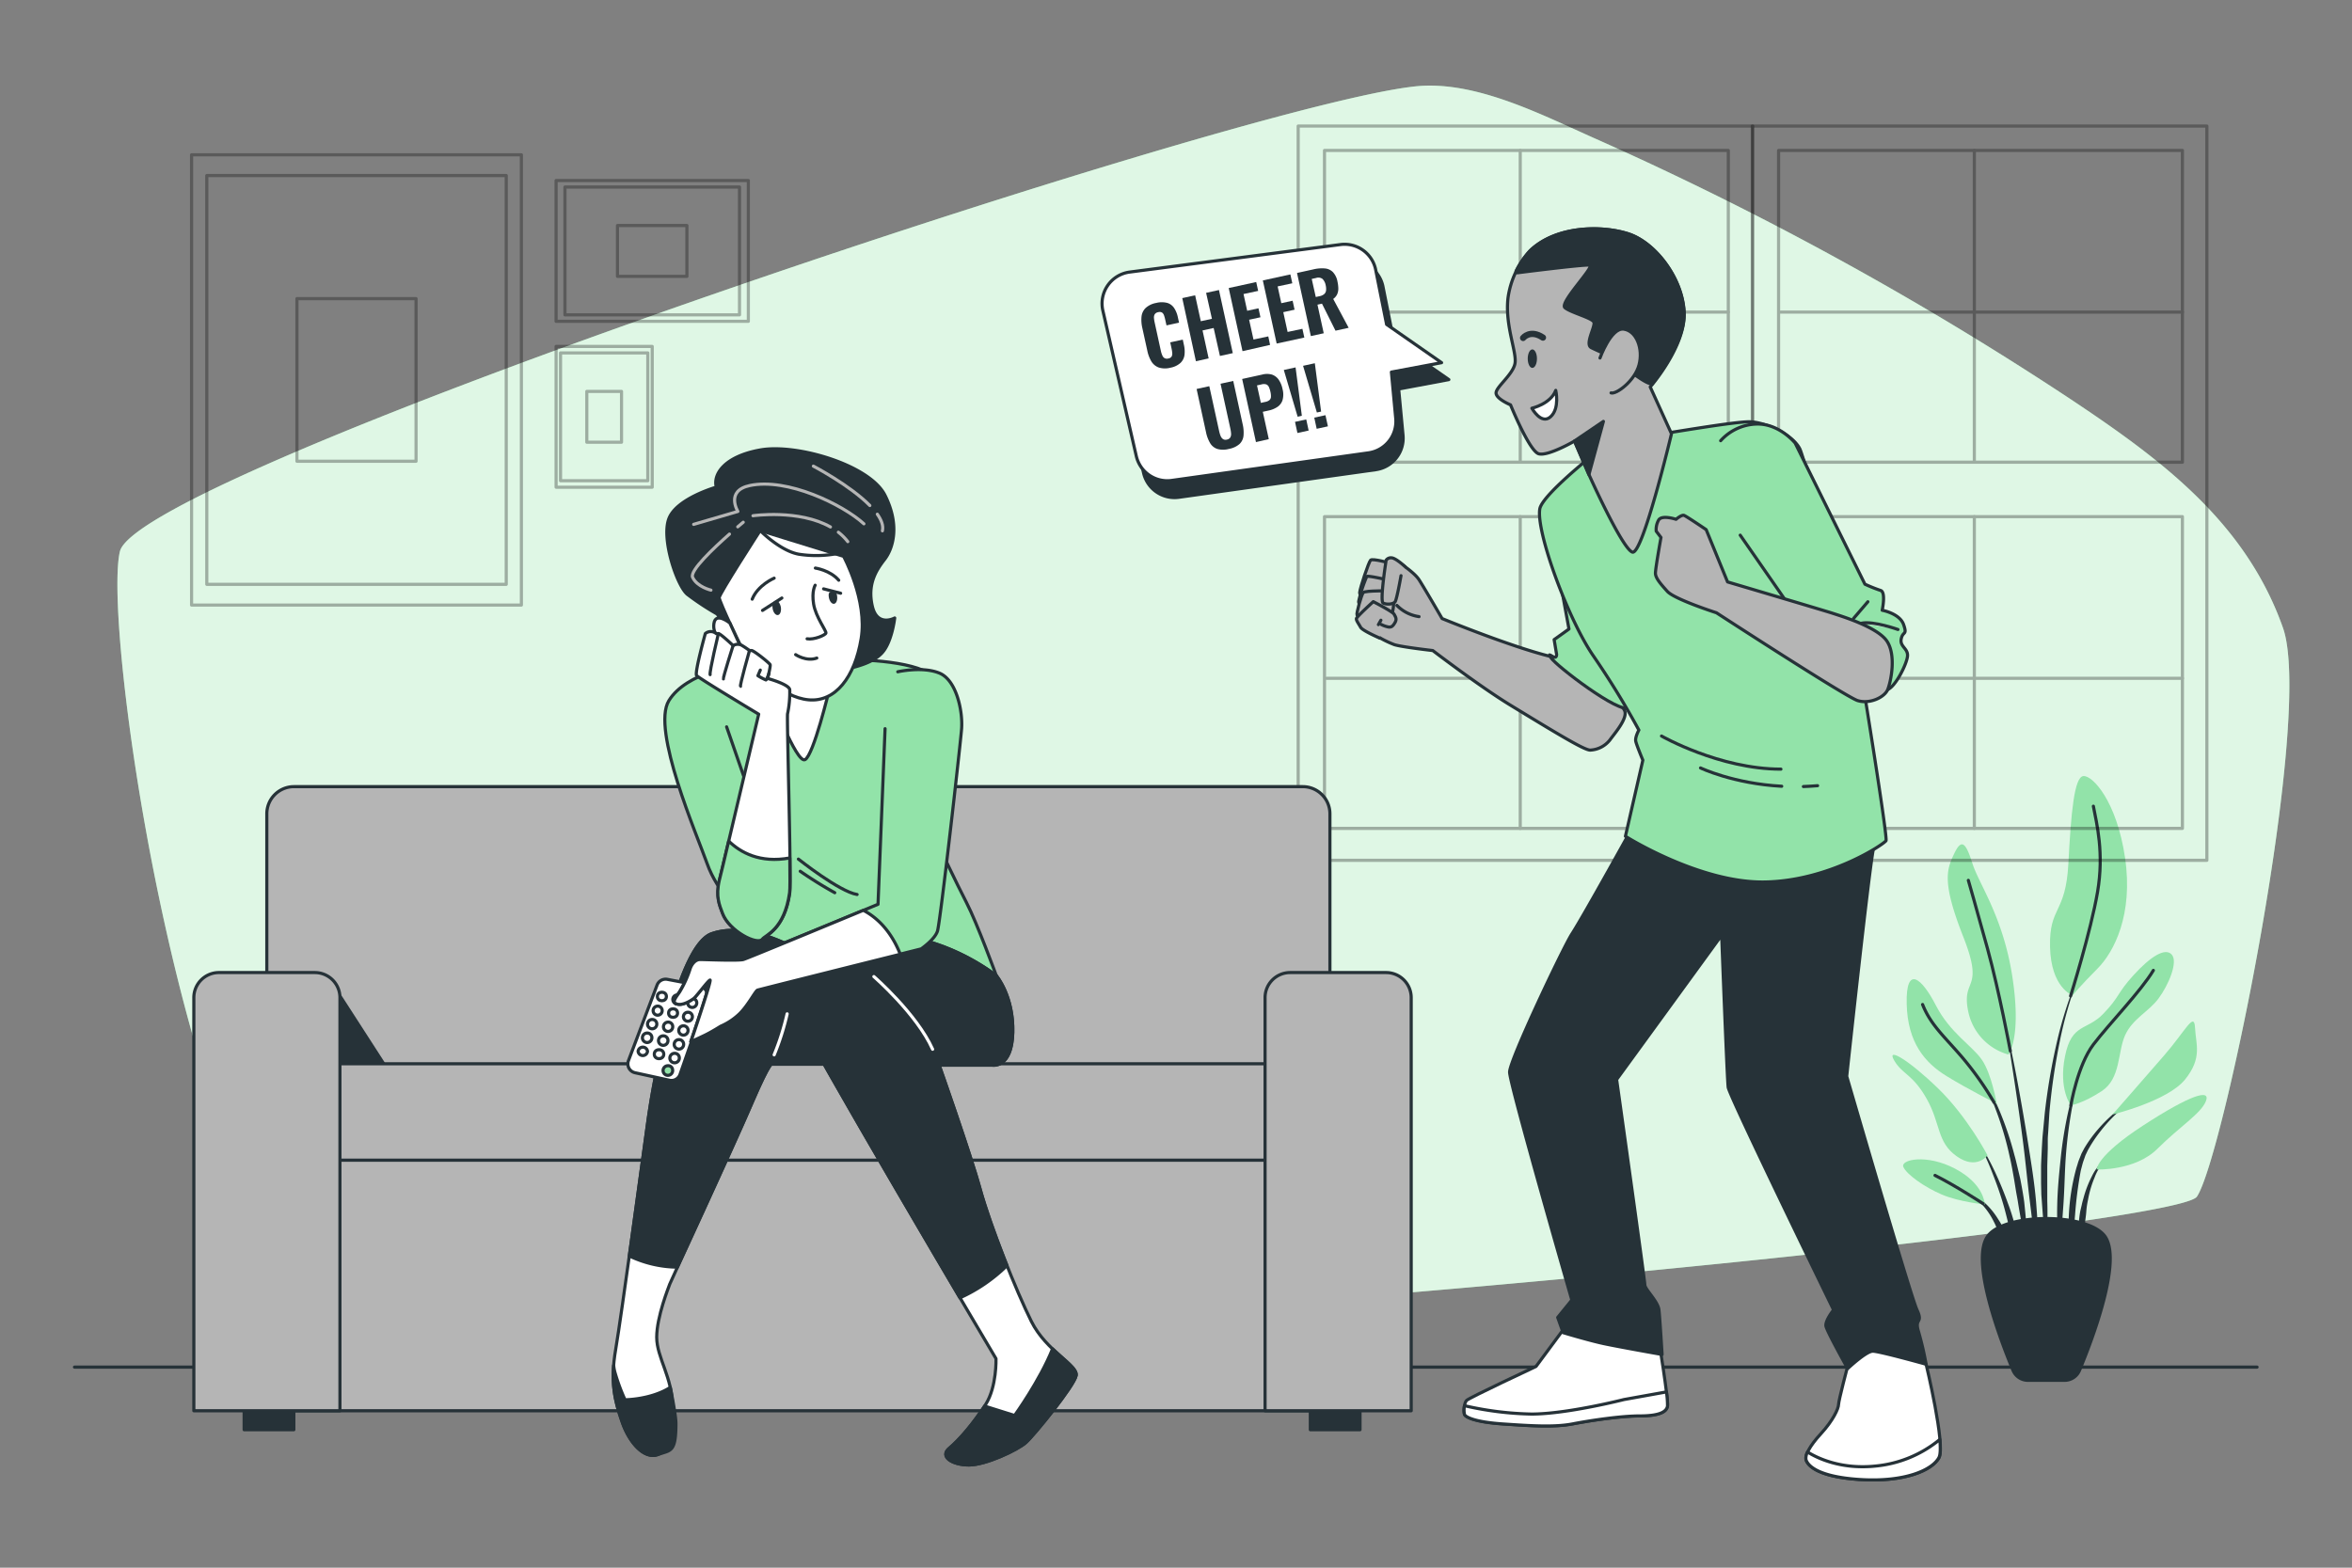 <svg xmlns="http://www.w3.org/2000/svg" viewBox="0 0 750 500"><rect x="0" y="0" width="750" height="500" fill="#808080" stroke="none"/><g id="freepik--background-simple--inject-4"><path d="M685.26,145.08c-7.86-6.17-16.23-11.92-24.75-17.6A1044.57,1044.57,0,0,0,508.22,44c-16.07-7.16-35.73-17.28-53.86-16.67C408.63,28.8,44.33,150,38.23,175.9s23.63,226.35,73.93,246.93,580-29,588.37-41.16S737.87,228.48,728,200.28C719.63,176.56,703.85,159.67,685.26,145.08Z" style="fill:#92E3A9"></path><path d="M685.26,145.08c-7.86-6.17-16.23-11.92-24.75-17.6A1044.57,1044.57,0,0,0,508.22,44c-16.07-7.16-35.73-17.28-53.86-16.67C408.63,28.8,44.33,150,38.23,175.9s23.63,226.35,73.93,246.93,580-29,588.37-41.16S737.87,228.48,728,200.28C719.63,176.56,703.85,159.67,685.26,145.08Z" style="fill:#fff;opacity:0.7"></path></g><g id="freepik--Floor--inject-4"><line x1="23.75" y1="436.03" x2="719.73" y2="436.03" style="fill:none;stroke:#263238;stroke-linecap:round;stroke-linejoin:round"></line></g><g id="freepik--Plant--inject-4"><path d="M662.83,311.39h0a.1.1,0,0,0-.19-.07,130.4,130.4,0,0,0-6.83,21.41,200.73,200.73,0,0,0-3.77,22.21l-.53,5.61c-.09.94-.19,1.87-.25,2.81l-.16,2.82c-.08,1.87-.19,3.75-.25,5.63l0,5.64.07,2.82c0,.94.11,1.88.17,2.82.14,1.87.26,3.75.43,5.62.36,3.74.92,7.46,1.5,11.16a.1.1,0,0,0,.1.08.09.09,0,0,0,.09-.1h0c0-1.88-.08-3.75-.13-5.62s-.21-3.73-.19-5.6,0-3.74-.06-5.6l0-2.8,0-2.79,0-5.59.16-5.59,0-2.79c0-.94.11-1.86.16-2.79l.34-5.59a199,199,0,0,1,3.17-22.14A129.83,129.83,0,0,1,662.83,311.39Z" style="fill:#263238"></path><path d="M663.64,340.61a.11.11,0,0,0-.07-.12.09.09,0,0,0-.12.06,129.8,129.8,0,0,0-6.33,28.78c-.5,4.89-1,9.79-1.11,14.71a123.09,123.09,0,0,0,.52,14.74c0,.05,0,.09.09.09a.09.09,0,0,0,.11-.09c.57-4.89.91-9.78,1.25-14.66s.4-9.77.72-14.66a145.63,145.63,0,0,1,4.94-28.85Z" style="fill:#263238"></path><path d="M679.84,350.89a.11.11,0,0,0-.14,0,49.49,49.49,0,0,0-10.83,9.45,42.73,42.73,0,0,0-4.24,5.89l-.87,1.64-.68,1.71a13.57,13.57,0,0,0-.59,1.73c-.18.58-.38,1.16-.53,1.75a68.81,68.81,0,0,0-2.24,14.29,82.39,82.39,0,0,0,.53,14.39.12.12,0,0,0,.09.09.1.1,0,0,0,.11-.1l1.24-14.24a126.35,126.35,0,0,1,1.8-14c.13-.58.29-1.14.44-1.71a16,16,0,0,1,.5-1.67l.58-1.65.74-1.56a43.37,43.37,0,0,1,3.88-5.89,49,49,0,0,1,10.18-9.9h0A.11.11,0,0,0,679.84,350.89Z" style="fill:#263238"></path><path d="M672,369.2a15.74,15.74,0,0,0-4.93,5.92,35,35,0,0,0-2.76,7.26c-.19.62-.35,1.25-.48,1.88l-.45,1.89a31.39,31.39,0,0,0-.48,3.85c0,1.29,0,2.58,0,3.87a33.23,33.23,0,0,0,.5,3.85.11.11,0,0,0,.08.08.1.1,0,0,0,.12-.08,33.9,33.9,0,0,0,.68-3.79c.2-1.25.4-2.5.55-3.75s.35-2.48.44-3.73.27-2.5.54-3.72a33.65,33.65,0,0,1,2.11-7.18,15.8,15.8,0,0,1,4.14-6.18h0a.1.1,0,0,0,0-.13A.09.09,0,0,0,672,369.2Z" style="fill:#263238"></path><path d="M649.27,383.47c-.53-6.32-1.57-12.59-2.56-18.85s-2.08-12.5-3.22-18.73-2.43-12.43-3.77-18.62a.1.1,0,0,0-.19,0c1.08,6.24,2.06,12.49,3,18.75s1.85,12.51,2.64,18.79,1.37,12.56,2.16,18.83l2.31,18.83a.12.12,0,0,0,.1.09.1.1,0,0,0,.1-.1c.07-1.59.07-3.17.11-4.76s-.06-3.18-.09-4.76C649.78,389.8,649.51,386.64,649.27,383.47Z" style="fill:#263238"></path><path d="M645.48,383.38c-.34-2.51-.8-5-1.28-7.48l-.88-3.69c-.3-1.23-.57-2.47-.93-3.68a104.42,104.42,0,0,0-4.84-14.39l-.75-1.74-.85-1.7c-.53-1.15-1.18-2.24-1.8-3.34a28.08,28.08,0,0,0-4.56-6.06.12.12,0,0,0-.14,0,.1.1,0,0,0,0,.14h0a28.06,28.06,0,0,1,4.18,6.19c.55,1.13,1.13,2.23,1.6,3.4l.74,1.72.66,1.75a103.07,103.07,0,0,1,4.21,14.39c.58,2.44,1,4.92,1.43,7.37l.6,3.71c.21,1.23.47,2.45.65,3.7.39,2.47.85,4.93,1.28,7.41s.84,5,1.36,7.44a.11.11,0,0,0,.1.08.12.12,0,0,0,.1-.1q0-3.79-.18-7.58C646,388.41,645.74,385.9,645.48,383.38Z" style="fill:#263238"></path><path d="M640.25,383.7c-1.18-3.32-2.53-6.56-4-9.75a86.89,86.89,0,0,0-5-9.24.11.11,0,0,0-.13,0,.11.11,0,0,0,0,.14,85.58,85.58,0,0,1,4.3,9.52c1.29,3.24,2.44,6.52,3.41,9.85s1.7,6.73,2.59,10.08S643,401,644,404.38a.1.1,0,0,0,.2,0,50.21,50.21,0,0,0-1-10.52A66.17,66.17,0,0,0,640.25,383.7Z" style="fill:#263238"></path><path d="M640,394.76a22.41,22.41,0,0,0-2.79-5.84,24.29,24.29,0,0,0-4-5,17.94,17.94,0,0,0-2.58-1.94,10.4,10.4,0,0,0-2.92-1.32.1.1,0,0,0-.12.05.1.1,0,0,0,0,.13h0a14.62,14.62,0,0,1,4.85,3.77,23.24,23.24,0,0,1,3.38,5.11c1,1.82,1.45,3.83,2.29,5.7.37,1,.73,1.92,1.16,2.88a23.25,23.25,0,0,0,1.27,2.92h0a.11.11,0,0,0,.09.05.09.09,0,0,0,.1-.09,23.4,23.4,0,0,0-.12-3.24C640.51,396.86,640.28,395.81,640,394.76Z" style="fill:#263238"></path><path d="M640.42,336.33a18,18,0,0,1-12.76-13.56c-2.39-11.16,5.32-6.37-1.59-23.92s-5.32-21.52-2.93-26.57,3.73-3.46,5.85,3.19,9.84,17,12.76,36.41S640.42,336.33,640.42,336.33Z" style="fill:#92E3A9"></path><path d="M660.88,317.46S654,315.07,653.71,302s5-10.36,5.85-26.57,1.86-27.64,4.78-27.91,10.63,8,13.29,26.05-3.46,30-8.77,35.34S660.88,317.46,660.88,317.46Z" style="fill:#92E3A9"></path><path d="M636.7,352s-1.6-9.57-4.79-14.09-10.09-8.5-14.61-17.27-9.57-13-9.3-.53,5.84,18.87,12.75,23.12S636.7,352,636.7,352Z" style="fill:#92E3A9"></path><path d="M633.78,368.49s-6.38-12.23-15.68-21.27-16.75-13.55-14.09-9,5.85,4.25,10.36,12.22,3.19,13.82,9.57,18.34S633.78,368.49,633.78,368.49Z" style="fill:#92E3A9"></path><path d="M633,384.17c-.27-.8-.53-6.65-9.57-11.43s-17.54-2.92-16.48-.53,6.65,6.38,12.23,8.77S633,384.17,633,384.17Z" style="fill:#92E3A9"></path><path d="M660.35,352.54s-4-5.05-1.86-15.68,6.91-8,12.23-13.55,4.25-6.38,9.56-12.23,10.1-9,12.23-6.64-1.06,9.83-4.25,14.08-8.24,6.38-10.63,11.7S676.3,344,670.19,348,660.35,352.54,660.35,352.54Z" style="fill:#92E3A9"></path><path d="M673.64,355.46s9.57-10.89,16.48-18.87,9.57-14.08,9.83-8.77,2.39,9.57-3.19,16.48S673.64,355.46,673.64,355.46Z" style="fill:#92E3A9"></path><path d="M668.59,373s-.26-4.25,14.88-14.08,21.53-11.7,19.94-7.71-8.24,8-15.42,15.15S668.59,373,668.59,373Z" style="fill:#92E3A9"></path><path d="M641.05,335.2s-3.55-19.07-7.27-32.62-6.12-21.8-6.12-21.8" style="fill:none;stroke:#263238;stroke-linecap:round;stroke-linejoin:round"></path><path d="M660.27,317.66s6.46-20.67,8.59-33.16-.27-21.79-1.33-27.37" style="fill:none;stroke:#263238;stroke-linecap:round;stroke-linejoin:round"></path><path d="M635.86,351.61a100.83,100.83,0,0,0-9.79-13.95c-5.85-6.91-10.37-10.63-13-17.28" style="fill:none;stroke:#263238;stroke-linecap:round;stroke-linejoin:round"></path><path d="M660.35,352.54s2.13-12.76,7.18-19.4,15.15-17,19.13-23.65" style="fill:none;stroke:#263238;stroke-linecap:round;stroke-linejoin:round"></path><path d="M632.35,383.88s-8.94-5.83-15.32-9" style="fill:none;stroke:#263238;stroke-linecap:round;stroke-linejoin:round"></path><path d="M658.36,440.24h-11.7a5.14,5.14,0,0,1-4.74-3.15c-3.82-9.16-14-35.59-7.88-43.09,5.86-7.14,31.09-7.14,36.94,0,6.15,7.5-4.06,33.93-7.88,43.09A5.14,5.14,0,0,1,658.36,440.24Z" style="fill:#263238;stroke:#263238;stroke-linecap:round;stroke-linejoin:round"></path></g><g id="freepik--Windows--inject-4"><g style="opacity:0.3"><rect x="558.77" y="40.2" width="144.95" height="234.19" style="fill:none;stroke:#000;stroke-linecap:round;stroke-linejoin:round"></rect><rect x="567.15" y="47.98" width="128.77" height="99.43" style="fill:none;stroke:#000;stroke-linecap:round;stroke-linejoin:round"></rect><line x1="629.57" y1="47.98" x2="629.57" y2="147.41" style="fill:none;stroke:#000;stroke-linecap:round;stroke-linejoin:round"></line><line x1="567.77" y1="99.54" x2="695.93" y2="99.54" style="fill:none;stroke:#000;stroke-linecap:round;stroke-linejoin:round"></line><rect x="567.15" y="164.78" width="128.77" height="99.43" style="fill:none;stroke:#000;stroke-linecap:round;stroke-linejoin:round"></rect><line x1="629.57" y1="164.78" x2="629.57" y2="264.2" style="fill:none;stroke:#000;stroke-linecap:round;stroke-linejoin:round"></line><line x1="567.77" y1="216.34" x2="695.93" y2="216.34" style="fill:none;stroke:#000;stroke-linecap:round;stroke-linejoin:round"></line></g><g style="opacity:0.3"><rect x="413.96" y="40.2" width="144.95" height="234.19" style="fill:none;stroke:#000;stroke-linecap:round;stroke-linejoin:round"></rect><rect x="422.35" y="47.98" width="128.77" height="99.43" style="fill:none;stroke:#000;stroke-linecap:round;stroke-linejoin:round"></rect><line x1="484.77" y1="47.98" x2="484.77" y2="147.41" style="fill:none;stroke:#000;stroke-linecap:round;stroke-linejoin:round"></line><line x1="422.97" y1="99.54" x2="551.12" y2="99.54" style="fill:none;stroke:#000;stroke-linecap:round;stroke-linejoin:round"></line><rect x="422.35" y="164.78" width="128.77" height="99.43" style="fill:none;stroke:#000;stroke-linecap:round;stroke-linejoin:round"></rect><line x1="484.77" y1="164.78" x2="484.77" y2="264.2" style="fill:none;stroke:#000;stroke-linecap:round;stroke-linejoin:round"></line><line x1="422.97" y1="216.34" x2="551.12" y2="216.34" style="fill:none;stroke:#000;stroke-linecap:round;stroke-linejoin:round"></line></g></g><g id="freepik--Pictures--inject-4"><g style="opacity:0.3"><rect x="61.09" y="49.38" width="105.17" height="143.6" style="fill:none;stroke:#000;stroke-linecap:round;stroke-linejoin:round"></rect><rect x="65.94" y="55.99" width="95.49" height="130.38" style="fill:none;stroke:#000;stroke-linecap:round;stroke-linejoin:round"></rect><rect x="94.69" y="95.25" width="37.98" height="51.86" style="fill:none;stroke:#000;stroke-linecap:round;stroke-linejoin:round"></rect><rect x="185.52" y="49.38" width="44.9" height="61.31" transform="translate(288.01 -127.94) rotate(90)" style="fill:none;stroke:#000;stroke-linecap:round;stroke-linejoin:round"></rect><rect x="187.59" y="52.2" width="40.77" height="55.66" transform="translate(288.01 -127.94) rotate(90)" style="fill:none;stroke:#000;stroke-linecap:round;stroke-linejoin:round"></rect><rect x="199.87" y="68.97" width="16.21" height="22.14" transform="translate(288.01 -127.94) rotate(90)" style="fill:none;stroke:#000;stroke-linecap:round;stroke-linejoin:round"></rect><rect x="170.2" y="117.61" width="44.9" height="30.65" transform="translate(325.59 -59.71) rotate(90)" style="fill:none;stroke:#000;stroke-linecap:round;stroke-linejoin:round"></rect><rect x="172.26" y="119.02" width="40.77" height="27.83" transform="translate(325.59 -59.71) rotate(90)" style="fill:none;stroke:#000;stroke-linecap:round;stroke-linejoin:round"></rect><rect x="184.54" y="127.4" width="16.21" height="11.07" transform="translate(325.59 -59.71) rotate(90)" style="fill:none;stroke:#000;stroke-linecap:round;stroke-linejoin:round"></rect></g></g><g id="freepik--speech-bubble--inject-4"><path d="M429.73,83.38l-67.21,8.76A10.13,10.13,0,0,0,354,104.45l10.66,46.39a10.12,10.12,0,0,0,11.27,7.76l62.78-8.8a10.13,10.13,0,0,0,8.68-11L446,124.07l16-3-17.53-12.19L441,91.43A10.13,10.13,0,0,0,429.73,83.38Z" style="fill:#263238;stroke:#263238;stroke-linecap:round;stroke-linejoin:round"></path><path d="M427.45,78l-67.21,8.77a10.12,10.12,0,0,0-8.56,12.3l10.66,46.4a10.13,10.13,0,0,0,11.28,7.76l62.78-8.8a10.14,10.14,0,0,0,8.67-11l-1.38-14.76,16-3-17.53-12.2-3.48-17.4A10.11,10.11,0,0,0,427.45,78Z" style="fill:#fff;stroke:#263238;stroke-linecap:round;stroke-linejoin:round"></path><path d="M373.21,117.28a6.67,6.67,0,0,1-3.72-.07,4.63,4.63,0,0,1-2.35-1.95,11.08,11.08,0,0,1-1.28-3.38l-1.59-7.23a11.34,11.34,0,0,1-.26-3.71,4.45,4.45,0,0,1,1.32-2.72,6.77,6.77,0,0,1,3.36-1.6,7,7,0,0,1,3.55,0,4,4,0,0,1,2.19,1.66,8.54,8.54,0,0,1,1.17,2.94l.37,1.69-4,.87-.42-1.88a10,10,0,0,0-.36-1.29,1.79,1.79,0,0,0-.62-.91,1.54,1.54,0,0,0-1.24-.13,1.61,1.61,0,0,0-1.11.66,2,2,0,0,0-.25,1.13,10.09,10.09,0,0,0,.21,1.43l2,9.15a7.16,7.16,0,0,0,.47,1.44,1.71,1.71,0,0,0,.73.86,1.63,1.63,0,0,0,1.18.09,1.45,1.45,0,0,0,1.05-.63,2,2,0,0,0,.19-1.12,10.18,10.18,0,0,0-.21-1.39l-.43-2,4-.87.36,1.66a9.29,9.29,0,0,1,.19,3.23,4.3,4.3,0,0,1-1.25,2.51A6.53,6.53,0,0,1,373.21,117.28Z" style="fill:#263238"></path><path d="M381.35,115.21,377,95.08l4.1-.9,1.81,8.27,3.55-.77L384.6,93.4l4.1-.9,4.41,20.13-4.1.9-2-8.92-3.55.78,1.95,8.92Z" style="fill:#263238"></path><path d="M396.21,112l-4.4-20.13,8.77-1.92.62,2.83-4.67,1,1.17,5.34,3.6-.79.63,2.86-3.61.79,1.39,6.31,4.72-1L405,110Z" style="fill:#263238"></path><path d="M407.1,109.57l-4.41-20.13,8.78-1.92.62,2.83-4.68,1,1.17,5.35,3.61-.79.62,2.86-3.6.79,1.38,6.31,4.72-1,.61,2.79Z" style="fill:#263238"></path><path d="M418,107.19l-4.41-20.13,5.22-1.15a11.62,11.62,0,0,1,3.59-.3A4.1,4.1,0,0,1,425,86.75a5.86,5.86,0,0,1,1.49,3.06,10.55,10.55,0,0,1,.27,2.24,4.37,4.37,0,0,1-.38,1.83,3.73,3.73,0,0,1-1.25,1.46l4.93,9.21-4.2.92-4.31-8.62-1.44.32,2,9.12Zm1.57-12.46,1.19-.26a3.18,3.18,0,0,0,1.49-.67,1.8,1.8,0,0,0,.6-1.15,5,5,0,0,0-.12-1.68,3.86,3.86,0,0,0-1-2,2.21,2.21,0,0,0-2.06-.31l-1.39.3Z" style="fill:#263238"></path><path d="M391.87,143.18a7,7,0,0,1-3.73,0,4.25,4.25,0,0,1-2.27-1.87,11.25,11.25,0,0,1-1.3-3.48l-3-13.77,4.05-.89,3.14,14.34a10.09,10.09,0,0,0,.43,1.45,2.33,2.33,0,0,0,.75,1.05,1.48,1.48,0,0,0,1.28.19,1.52,1.52,0,0,0,1.11-.71,2.25,2.25,0,0,0,.23-1.27,10.93,10.93,0,0,0-.22-1.49l-3.14-14.34,4.05-.89,3,13.77a11.41,11.41,0,0,1,.28,3.7,4.22,4.22,0,0,1-1.28,2.65A7,7,0,0,1,391.87,143.18Z" style="fill:#263238"></path><path d="M400.5,141l-4.4-20.13,6.38-1.4a5.89,5.89,0,0,1,3.11,0,4.33,4.33,0,0,1,2.14,1.61,8.08,8.08,0,0,1,1.24,3,6.69,6.69,0,0,1,0,3.54,4.08,4.08,0,0,1-1.63,2.16,7.84,7.84,0,0,1-2.79,1.15l-1.87.41,1.91,8.72Zm1.56-12.51,1.44-.31a2.8,2.8,0,0,0,1.32-.59,1.47,1.47,0,0,0,.46-1,6,6,0,0,0-.17-1.63,7.94,7.94,0,0,0-.48-1.51,1.64,1.64,0,0,0-.82-.84,2.62,2.62,0,0,0-1.57,0l-1.41.31Z" style="fill:#263238"></path><path d="M413.72,138.1l-.77-3.55,3.58-.78.77,3.55Zm.07-5.19L409.38,118l3.75-.82,2,15.43Z" style="fill:#263238"></path><path d="M419.86,136.76l-.77-3.56,3.57-.78.78,3.56Zm.06-5.2-4.4-14.89,3.75-.82,2,15.42Z" style="fill:#263238"></path></g><g id="freepik--character-2--inject-4"><path d="M445.23,178.86s5.58,3.41,7.29,6.07,7.33,12.35,7.33,12.35S485.21,207.7,497.27,210c6.92,1.33,19.87,14.25,20.82,16.72s-3.23,7.21-4.74,9.3a8.5,8.5,0,0,1-6.27,3.22c-1.9,0-10.47-5.2-25.6-14.43-9.6-5.86-24.6-17.32-24.6-17.32s-9.75-1.11-12.22-1.87a34.13,34.13,0,0,1-6.64-3.42c-.57-.38-1.14-19-.38-19.93a9.58,9.58,0,0,1,4.18-2.09A21.35,21.35,0,0,0,445.23,178.86Z" style="fill:#b5b5b5;stroke:#263238;stroke-linecap:round;stroke-linejoin:round"></path><path d="M443.19,179.58s-5.53-1.53-6.14-.92-3.38,8.91-3.48,10.34,3.79,2.66,3.79,2.66,5.11.82,5.32.41S443.19,179.58,443.19,179.58Z" style="fill:#b5b5b5;stroke:#263238;stroke-linecap:round;stroke-linejoin:round"></path><path d="M444.42,185.42s-8.19-2-8.6-1.54a45.07,45.07,0,0,0-2.56,7.88c-.2,1.54,3.07,2.87,4.81,3.48s3.69.61,4.51-.1S444.42,185.42,444.42,185.42Z" style="fill:#b5b5b5;stroke:#263238;stroke-linecap:round;stroke-linejoin:round"></path><path d="M443.71,188.48s-8.39-.2-9,.52-2.25,6.75-2,7.16,9,2.15,10.13,2.25S445.35,189,443.71,188.48Z" style="fill:#b5b5b5;stroke:#263238;stroke-linecap:round;stroke-linejoin:round"></path><path d="M440,203.53s-5.53-2.36-6.14-3.48-1.43-2.15-1.33-2.76,5.38-5.4,5.38-5.4,6.22,3.2,6.63,4,1,1.48.27,2.71S443.7,200,442.88,200a8.45,8.45,0,0,1-2.44-.83" style="fill:#b5b5b5;stroke:#263238;stroke-linecap:round;stroke-linejoin:round"></path><path d="M445.44,193.09a12.31,12.31,0,0,0,7.06,3.58" style="fill:#b5b5b5;stroke:#263238;stroke-linecap:round;stroke-linejoin:round"></path><path d="M446.75,183.61s-1.33,7.59-1.9,8.35-2.65.95-3.79.38.95-13.67.95-13.67a1.81,1.81,0,0,1,1.71-.75c1.32,0,4.36,2.84,4.36,2.84" style="fill:#b5b5b5;stroke:#263238;stroke-linecap:round;stroke-linejoin:round"></path><line x1="440.34" y1="197.81" x2="439.54" y2="199.22" style="fill:#b5b5b5;stroke:#263238;stroke-linecap:round;stroke-linejoin:round"></line><path d="M495.06,172l5.25,28.62L495.58,204l.79,4.73c0,2.62-3.41-1.58-1.84,1s22.17,18.26,24.79,15.9,3.85-15.39,3.85-15.39Z" style="fill:#92E3A9;stroke:#263238;stroke-linecap:round;stroke-linejoin:round"></path><path d="M500.17,421.82l-10.37,14s-21.36,10-22.15,10.84-1,3.66-.64,4.46,3.19,2.39,12.11,3,16.58,1.11,22.32,0,15.46-2.55,21.36-2.55,8.61-1.12,8.93-3.19-2.87-21.52-2.87-21.52Z" style="fill:#fff;stroke:#263238;stroke-linecap:round;stroke-linejoin:round"></path><path d="M531.73,448.44a27.5,27.5,0,0,0-.35-4.5l-13.52,2.43S499.69,451,488.37,451A103.53,103.53,0,0,1,467,448.34a6.75,6.75,0,0,0,0,2.81c.32.8,3.19,2.39,12.11,3s16.58,1.11,22.32,0,15.46-2.55,21.36-2.55S531.41,450.51,531.73,448.44Z" style="fill:#fff;stroke:#263238;stroke-linecap:round;stroke-linejoin:round"></path><path d="M589.27,435.37s-3,11.32-3,12.59-1.75,5.1-5.57,9.25-5.11,7-4.79,8.29,2.55,5.42,17.06,6.37,23.27-3,25.35-7-4.12-29.73-4.12-29.73-9.59-6.94-13.58-8.21S589.27,435.37,589.27,435.37Z" style="fill:#fff;stroke:#263238;stroke-linecap:round;stroke-linejoin:round"></path><path d="M618.29,464.86c.48-.93.51-3.06.28-5.76a37.82,37.82,0,0,1-20.37,8.47c-11.08,1.19-18.68-2.51-21.82-4.46a4,4,0,0,0-.5,2.39c.32,1.27,2.55,5.42,17.06,6.37S616.21,468.84,618.29,464.86Z" style="fill:#fff;stroke:#263238;stroke-linecap:round;stroke-linejoin:round"></path><path d="M521.67,261.89s-16.55,30-20.44,36c-2.73,4.24-19.85,40.24-19.85,44.05s19.85,72.7,19.85,72.7l-4.51,5.55,1.74,4.85s8,2.42,12.81,3.46S530,432,530,432s-.69-11.44-1-14.21-4.5-6.58-4.5-8-9-65.48-9-65.48L549,298.27s1.73,45.74,2.08,48.51,33.61,71,33.61,71-2.78,3.47-2.43,5.2,6.93,13.51,6.93,13.51,5.89-5.54,8-5.54,17,4.16,17,4.16a102.13,102.13,0,0,0-2.42-10.4c-1.39-4.5,1.59-2.42-.49-6.93s-22.41-74.5-22.41-74.5,7.31-68.24,8.69-73.44,1.39-18,1.39-18l-75.53,2.77Z" style="fill:#263238;stroke:#263238;stroke-linecap:round;stroke-linejoin:round"></path><path d="M507.91,145.16S491.69,158,491,162.34c-1.2,7.35,9.1,35.39,17.19,47a263.6,263.6,0,0,1,14.41,23.51s-1.26,2.27-1,3.54,2.27,6.06,2.27,6.06l-5.56,24.27s23.48,14.84,44.21,14.59,38.39-12.17,38.89-13.19-6-41.59-6.51-44.63-18.7-75.83-21-80.38-11.12-8.59-16.18-8.59-26.79,3.79-27.55,3.79S507.91,145.16,507.91,145.16Z" style="fill:#92E3A9;stroke:#263238;stroke-linecap:round;stroke-linejoin:round"></path><path d="M529.82,234.75s18.47,10.56,38.08,10.56" style="fill:none;stroke:#263238;stroke-linecap:round;stroke-linejoin:round"></path><path d="M575.06,250.86q2.22-.08,4.53-.27" style="fill:none;stroke:#263238;stroke-linecap:round;stroke-linejoin:round"></path><path d="M542.26,244.93s10.45,5,25.89,5.84" style="fill:none;stroke:#263238;stroke-linecap:round;stroke-linejoin:round"></path><path d="M487.94,80a27.84,27.84,0,0,0-7.06,14.93c-1.08,9,3,17.64,2.18,21.17s-6,7.33-6,9.23,4.62,3.8,4.62,3.8,6,14.79,9,15.61,11.4-4.07,11.4-4.07l4.61,10.72s10.59,23.61,13.84,24.7S533,138.34,533,138.34l-6.78-14.93s11.36-13,10.82-23.87-9.23-22.26-17.91-25S496.09,72.11,487.94,80Z" style="fill:#b5b5b5;stroke:#263238;stroke-linecap:round;stroke-linejoin:round"></path><ellipse cx="488.63" cy="114.39" rx="1.47" ry="2.95" style="fill:#263238"></ellipse><path d="M485.69,107.78s2.25-2.83,6.32-.11" style="fill:none;stroke:#263238;stroke-linecap:round;stroke-linejoin:round;stroke-width:2px"></path><path d="M488.48,130.2s6-1.36,7.61-5.7c0,0,1.35,5.7-1.63,8.41S488.48,130.2,488.48,130.2Z" style="fill:#fff;stroke:#263238;stroke-linecap:round;stroke-linejoin:round"></path><path d="M537,99.54c-.54-10.86-9.23-22.26-17.91-25s-23-2.46-31.19,5.41a27.34,27.34,0,0,0-4.46,6.51l.39.55s21.17-2.72,23.07-2.45-9.77,12-7.87,13.58,8.69,3.25,9.23,4.61-3,7.06-.81,8.14,5.42,2.45,5.42,2.45c-.7-1.52,11.08,9.38,14,9.11C529,119.43,537.49,108.61,537,99.54Z" style="fill:#263238;stroke:#263238;stroke-linecap:round;stroke-linejoin:round"></path><path d="M510.2,114.18s3.5-9.75,7.57-9.21,6.24,6.24,4.88,11.4-7.29,9.48-8.92,8.94" style="fill:#b5b5b5;stroke:#263238;stroke-linecap:round;stroke-linejoin:round"></path><polygon points="502.06 140.65 511.29 134.4 506.67 151.37 502.06 140.65" style="fill:#263238;stroke:#263238;stroke-linecap:round;stroke-linejoin:round"></polygon><path d="M554.92,170.69,576.66,202s9.61,12.38,14.92,15.92,7.83,3,10.36,2,6.07-8.09,6.32-10.62-2.53-3-2-5.56,2-1,.75-4.55-6.82-4.55-6.82-4.55,1.26-5.81-.51-6.32a50.25,50.25,0,0,1-5-2l-22.24-45s-5.06-6.32-12.39-6.07a16,16,0,0,0-11.37,5.31" style="fill:#92E3A9;stroke:#263238;stroke-linecap:round;stroke-linejoin:round"></path><line x1="591.07" y1="197.23" x2="595.62" y2="191.92" style="fill:#fff;stroke:#263238;stroke-linecap:round;stroke-linejoin:round"></line><path d="M605.22,200.77s-7.83-2.79-11.62-2" style="fill:#fff;stroke:#263238;stroke-linecap:round;stroke-linejoin:round"></path><path d="M550.88,185.6l-6.82-16.68s-6.32-4.3-7.08-4.55-2.53,1.26-2.53,1.26-4.55-1.52-5.56.25a6.1,6.1,0,0,0-.76,3.54l1.52,2s-1.77,9.86-1.77,11.38,1.52,3.28,3.79,5.81,15.67,6.83,15.67,6.83,41.2,26.79,45,28,8.6-1,9.61-3.53,2.78-10.87-.25-15.42-14.92-8.09-17.19-8.85S550.88,185.6,550.88,185.6Z" style="fill:#b5b5b5;stroke:#263238;stroke-linecap:round;stroke-linejoin:round"></path></g><g id="freepik--character-1--inject-4"><path d="M93.72,250.89H415.41a8.67,8.67,0,0,1,8.67,8.67v88.33a0,0,0,0,1,0,0h-339a0,0,0,0,1,0,0V259.55A8.67,8.67,0,0,1,93.72,250.89Z" style="fill:#b5b5b5;stroke:#263238;stroke-linecap:round;stroke-linejoin:round"></path><polygon points="108.41 317.67 126.82 346.2 101.78 346.2 108.41 317.67" style="fill:#263238;stroke:#263238;stroke-linecap:round;stroke-linejoin:round"></polygon><rect x="85.06" y="339.28" width="339.02" height="31.21" style="fill:#b5b5b5;stroke:#263238;stroke-linecap:round;stroke-linejoin:round"></rect><rect x="77.85" y="444.95" width="15.85" height="11.05" style="fill:#263238;stroke:#263238;stroke-linecap:round;stroke-linejoin:round"></rect><rect x="417.83" y="444.95" width="15.85" height="11.05" style="fill:#263238;stroke:#263238;stroke-linecap:round;stroke-linejoin:round"></rect><rect x="85.06" y="370.03" width="339.02" height="79.92" style="fill:#b5b5b5;stroke:#263238;stroke-linecap:round;stroke-linejoin:round"></rect><path d="M411.39,310.19H442a8,8,0,0,1,8,8V449.95a0,0,0,0,1,0,0h-46.6a0,0,0,0,1,0,0V318.2A8,8,0,0,1,411.39,310.19Z" style="fill:#b5b5b5;stroke:#263238;stroke-linecap:round;stroke-linejoin:round"></path><path d="M69.82,310.19H100.4a8,8,0,0,1,8,8V449.95a0,0,0,0,1,0,0H61.81a0,0,0,0,1,0,0V318.2A8,8,0,0,1,69.82,310.19Z" style="fill:#b5b5b5;stroke:#263238;stroke-linecap:round;stroke-linejoin:round"></path><path d="M235.9,212s-17,2.24-22.63,11.5,9.07,43,12.24,52,11.07,16.27,11.07,16.27l-4.29,9.72s34.13,5.88,54,9.05,31.42.67,31.42.67-6.1-16.72-9.49-23.28-8.82-18.08-8.82-18.08,2.71-48.37-1.35-53.57-23.29-6.33-31.2-5.65S235.9,212,235.9,212Z" style="fill:#92E3A9;stroke:#263238;stroke-linecap:round;stroke-linejoin:round"></path><path d="M252.89,301.91c-1-.36-1.92-.75-2.86-1.18-4.18-1.93-14.53-5.94-23.08-2.93-11,3.86-18.73,48.15-20.21,58.84s-8.62,63.31-10.41,73.71-.29,16.35,2.08,23.19,7.14,11.88,11.3,10.4,4.75-5.65,4.75-15.16-5.05-15.75-5.05-22.29,3.86-16.05,4.16-16.94,19.91-43.1,26.16-57.66,6.53-12.48,6.53-12.48h23.19s-3.87-19-8.32-28.24C257.9,304.5,254.51,302.5,252.89,301.91Z" style="fill:#fff;stroke:#263238;stroke-linecap:round;stroke-linejoin:round"></path><path d="M246.26,339.41h23.19s-3.87-19-8.32-28.24c-3.23-6.67-6.62-8.67-8.24-9.26-1-.36-1.92-.75-2.86-1.18-4.18-1.93-14.53-5.94-23.08-2.93-11,3.86-18.73,48.15-20.21,58.84-.86,6.14-3.57,26.08-6.06,43.93A36.52,36.52,0,0,0,216,404.15c5.5-12,18.78-40.76,23.71-52.26C246,337.33,246.26,339.41,246.26,339.41Z" style="fill:#263238;stroke:#263238;stroke-linecap:round;stroke-linejoin:round"></path><path d="M209.71,463.94c4.16-1.49,5.83-.53,5.83-10,0-2.28-1.37-9.48-1.81-11.43-6.19,3.93-14.42,3.93-14.42,3.93a61.42,61.42,0,0,1-3.27-8.91,11.93,11.93,0,0,1-.35-2.06c-.59,7.43.76,12.47,2.72,18.11C200.79,460.37,205.55,465.42,209.71,463.94Z" style="fill:#263238;stroke:#263238;stroke-linecap:round;stroke-linejoin:round"></path><path d="M246.86,336.43A82.45,82.45,0,0,0,251,323.36" style="fill:none;stroke:#fff;stroke-linecap:round;stroke-linejoin:round"></path><path d="M317.73,311.22s-14.4-11.64-32.53-12.83-36.85,8.92-32.1,22.89c2.63,7.72,64.5,112.05,64.5,112.05s.29,8.91-3.27,14.56-8.33,11.29-11.6,14,.9,5.35,6.25,5.35,15.45-4.76,18.13-7.14,15.45-18.13,16.05-21.39-9.52-7.73-14.27-17.24-13.08-30.32-16.35-42.21c-3.11-11.3-13.07-39.53-13.07-39.53h16.94s6.24,1.19,6.54-10.4S317.73,311.22,317.73,311.22Z" style="fill:#fff;stroke:#263238;stroke-linecap:round;stroke-linejoin:round"></path><path d="M312.54,379.23c-3.11-11.3-13.07-39.53-13.07-39.53h16.94s6.24,1.19,6.54-10.4-5.22-18.08-5.22-18.08-14.4-11.64-32.53-12.83-36.85,8.92-32.1,22.89c1.91,5.6,35,62.09,53,92.65a51.85,51.85,0,0,0,15-10.28C317.69,395.06,314.35,385.79,312.54,379.23Z" style="fill:#263238;stroke:#263238;stroke-linecap:round;stroke-linejoin:round"></path><path d="M278.66,311.47s13.67,11.89,18.73,23.18" style="fill:none;stroke:#fff;stroke-linecap:round;stroke-linejoin:round"></path><path d="M335.64,430.2c-4.1,10.21-12.1,21.26-12.1,21.26l-9.57-3c-3.52,5.47-8.07,10.84-11.24,13.43s.9,5.35,6.25,5.35,15.45-4.76,18.13-7.14,15.45-18.13,16.05-21.39C343.53,436.63,339.72,434.12,335.64,430.2Z" style="fill:#263238;stroke:#263238;stroke-linecap:round;stroke-linejoin:round"></path><path d="M254.59,274s13.07,10.4,18.72,11.29" style="fill:none;stroke:#263238;stroke-linecap:round;stroke-linejoin:round"></path><path d="M255.18,277.88a127.6,127.6,0,0,0,11,6.84" style="fill:none;stroke:#263238;stroke-linecap:round;stroke-linejoin:round"></path><line x1="231.7" y1="231.82" x2="239.73" y2="255" style="fill:none;stroke:#263238;stroke-linecap:round;stroke-linejoin:round"></line><path d="M245.62,221.49s8.37,22.15,11.08,20.79,7.69-22.15,7.69-22.15Z" style="fill:#fff;stroke:#263238;stroke-linecap:round;stroke-linejoin:round"></path><path d="M228.42,155.37s-12.71,3.59-15.14,10.08,2.6,21.36,5.88,24.1a85.33,85.33,0,0,0,9.52,6.29l3.44,5.11s1.42,8.7,1.69,10.4-4.42,2.24-4.42,2.24a63.73,63.73,0,0,0,27.52,2.11c15.1-2.24,20.77-3.86,24.14-7.24s4.25-11.36,4.25-11.36-5.6,3.08-7.16-3.85,1.21-11.31,3.91-14.79,5-10.84.15-20.5S254,141.41,242.39,143.52,227.34,151.41,228.42,155.37Z" style="fill:#263238;stroke:#263238;stroke-linecap:round;stroke-linejoin:round"></path><path d="M232.61,170.34c-5.1,4.5-12.68,11.68-11.76,13.76,1.38,3.09,5.85,4.12,5.85,4.12" style="fill:none;stroke:#b5b5b5;stroke-linecap:round;stroke-linejoin:round"></path><path d="M237,166.56s-.67.55-1.75,1.47" style="fill:none;stroke:#b5b5b5;stroke-linecap:round;stroke-linejoin:round"></path><path d="M221.19,167.24l14.1-4.12s-4.06-6.58,3.79-8.26c11.91-2.54,29.59,6,36.4,12.21" style="fill:none;stroke:#b5b5b5;stroke-linecap:round;stroke-linejoin:round"></path><path d="M267.34,169.75a17.54,17.54,0,0,1,3,3" style="fill:none;stroke:#b5b5b5;stroke-linecap:round;stroke-linejoin:round"></path><path d="M240.11,164.49s14.6-2.12,24.7,3.58" style="fill:none;stroke:#b5b5b5;stroke-linecap:round;stroke-linejoin:round"></path><path d="M279.76,164c1.29,1.84,2,3.65,1.62,5.3" style="fill:none;stroke:#b5b5b5;stroke-linecap:round;stroke-linejoin:round"></path><path d="M259.37,148.67s11.64,6.08,18,12.56" style="fill:none;stroke:#b5b5b5;stroke-linecap:round;stroke-linejoin:round"></path><path d="M242.4,169.21s-13.08,20.23-13.06,21.41,7.29,16.84,9.3,19.88,10.63,11.9,19.18,12.7,14.73-7.19,16.78-19.49S269,177.44,269,177.44Z" style="fill:#fff;stroke:#263238;stroke-linecap:round;stroke-linejoin:round"></path><path d="M253.71,208.79s3.41,2.31,6.75,1.09" style="fill:none;stroke:#263238;stroke-linecap:round;stroke-linejoin:round"></path><path d="M246.86,184.4s-5.2,2.19-7,6.7" style="fill:none;stroke:#263238;stroke-linecap:round;stroke-linejoin:round"></path><path d="M249,193.66c.2,1.27-.22,2.4-.94,2.51s-1.48-.81-1.69-2.08.22-2.39.94-2.51S248.76,192.39,249,193.66Z" style="fill:#263238"></path><path d="M266.92,190.06c.21,1.26-.21,2.39-.94,2.51s-1.48-.82-1.68-2.09.11-1.66.84-1.78A1.43,1.43,0,0,1,266.92,190.06Z" style="fill:#263238"></path><path d="M260,181.18s4.72.67,7.45,3.88" style="fill:none;stroke:#263238;stroke-linecap:round;stroke-linejoin:round"></path><line x1="249.32" y1="190.73" x2="243.15" y2="194.69" style="fill:none;stroke:#263238;stroke-linecap:round;stroke-linejoin:round"></line><line x1="262.62" y1="187.81" x2="268.06" y2="189.21" style="fill:none;stroke:#263238;stroke-linecap:round;stroke-linejoin:round"></line><path d="M242.4,169.21s6.31,6.45,12.31,7.55a36.07,36.07,0,0,0,12.15-.18" style="fill:none;stroke:#263238;stroke-linecap:round;stroke-linejoin:round"></path><path d="M232.74,198.71s-4.52-3.7-5.09.14,2.91,6.35,4.95,7.39,4.92,2.95,4.92,2.95Z" style="fill:#fff;stroke:#263238;stroke-linecap:round;stroke-linejoin:round"></path><path d="M259.94,186.65s-1.17,1.88-.5,6,4.14,8.6,3.93,9.27-3.86,2.21-6,1.82" style="fill:none;stroke:#263238;stroke-linecap:round;stroke-linejoin:round"></path><path d="M224.91,202.07s-3.48,12.51-2.78,13.38,19.8,12.33,19.8,12.33-11.29,47.77-12.51,53,.06,7.95,1.05,10.6c2.09,5.59,11.12,10.26,12.68,8.16,1-1.32,7-3,8.68-14.77.57-4-1-56.28-.69-57.14a32.9,32.9,0,0,0,.69-7.65c-.17-1.73-7.06-3.6-7.06-3.6s1-3.87.81-4.39-5.21-4.51-5.91-4.51H239a28.42,28.42,0,0,0-2.61-1.74,2.77,2.77,0,0,0-2.6.17s-4-3.82-4.69-3.82h-.7A2.68,2.68,0,0,0,224.91,202.07Z" style="fill:#fff;stroke:#263238;stroke-linecap:round;stroke-linejoin:round"></path><path d="M239,207.46s-3.2,11.27-2.86,11.44" style="fill:none;stroke:#263238;stroke-linecap:round;stroke-linejoin:round"></path><path d="M233.77,205.89s-3.26,10.21-3.09,10.64" style="fill:none;stroke:#263238;stroke-linecap:round;stroke-linejoin:round"></path><path d="M229.08,202.07s-2.89,12.08-2.64,13.1" style="fill:none;stroke:#263238;stroke-linecap:round;stroke-linejoin:round"></path><path d="M245.23,214.75s-.71,2.11-1,2.11a17.37,17.37,0,0,1-2.55-1.35l.76-1.79" style="fill:none;stroke:#263238;stroke-linecap:round;stroke-linejoin:round"></path><path d="M218.73,313.48l-5.94-1.13a2.91,2.91,0,0,0-3.26,1.82l-9.13,24.11a2.9,2.9,0,0,0,2.09,3.86l11,2.4a2.88,2.88,0,0,0,3.35-1.87l8.51-24.33a2.9,2.9,0,0,0-2.08-3.78Z" style="fill:#fff;stroke:#263238;stroke-linecap:round;stroke-linejoin:round"></path><path d="M214.48,341.18a1.53,1.53,0,1,1-1.5-1.27A1.4,1.4,0,0,1,214.48,341.18Z" style="fill:#92E3A9;stroke:#263238;stroke-linecap:round;stroke-linejoin:round"></path><path d="M206.48,335.32a1.51,1.51,0,0,1-3,0,1.51,1.51,0,0,1,3,0Z" style="fill:#fff;stroke:#263238;stroke-linecap:round;stroke-linejoin:round"></path><ellipse cx="210.15" cy="336.22" rx="1.51" ry="1.43" style="fill:#fff;stroke:#263238;stroke-linecap:round;stroke-linejoin:round"></ellipse><path d="M216.62,337.38a1.51,1.51,0,1,1-1.5-1.43A1.46,1.46,0,0,1,216.62,337.38Z" style="fill:#fff;stroke:#263238;stroke-linecap:round;stroke-linejoin:round"></path><path d="M207.87,330.91a1.51,1.51,0,1,1-1.5-1.43A1.46,1.46,0,0,1,207.87,330.91Z" style="fill:#fff;stroke:#263238;stroke-linecap:round;stroke-linejoin:round"></path><path d="M213,331.81a1.51,1.51,0,1,1-1.51-1.43A1.47,1.47,0,0,1,213,331.81Z" style="fill:#fff;stroke:#263238;stroke-linecap:round;stroke-linejoin:round"></path><path d="M218,333a1.51,1.51,0,1,1-1.5-1.42A1.47,1.47,0,0,1,218,333Z" style="fill:#fff;stroke:#263238;stroke-linecap:round;stroke-linejoin:round"></path><path d="M209.44,326.56a1.48,1.48,0,1,1-1.47-1.4A1.44,1.44,0,0,1,209.44,326.56Z" style="fill:#fff;stroke:#263238;stroke-linecap:round;stroke-linejoin:round"></path><path d="M214.52,327.44A1.48,1.48,0,1,1,213,326,1.44,1.44,0,0,1,214.52,327.44Z" style="fill:#fff;stroke:#263238;stroke-linecap:round;stroke-linejoin:round"></path><path d="M219.4,328.58a1.48,1.48,0,1,1-1.48-1.4A1.44,1.44,0,0,1,219.4,328.58Z" style="fill:#fff;stroke:#263238;stroke-linecap:round;stroke-linejoin:round"></path><path d="M211.15,322.25a1.44,1.44,0,1,1-1.43-1.35A1.4,1.4,0,0,1,211.15,322.25Z" style="fill:#fff;stroke:#263238;stroke-linecap:round;stroke-linejoin:round"></path><ellipse cx="214.63" cy="323.11" rx="1.43" ry="1.36" style="fill:#fff;stroke:#263238;stroke-linecap:round;stroke-linejoin:round"></ellipse><path d="M220.79,324.21a1.43,1.43,0,1,1-1.43-1.36A1.4,1.4,0,0,1,220.79,324.21Z" style="fill:#fff;stroke:#263238;stroke-linecap:round;stroke-linejoin:round"></path><ellipse cx="211.06" cy="317.82" rx="1.44" ry="1.36" style="fill:#fff;stroke:#263238;stroke-linecap:round;stroke-linejoin:round"></ellipse><path d="M217.43,318.69a1.44,1.44,0,1,1-1.44-1.37A1.4,1.4,0,0,1,217.43,318.69Z" style="fill:#fff;stroke:#263238;stroke-linecap:round;stroke-linejoin:round"></path><path d="M222.18,319.79a1.44,1.44,0,1,1-1.44-1.36A1.41,1.41,0,0,1,222.18,319.79Z" style="fill:#fff;stroke:#263238;stroke-linecap:round;stroke-linejoin:round"></path><path d="M282.23,232.41l-2.25,56S238.62,305.57,237,306s-12.21,0-13.79,0-2.72,1.58-3.17,2.93a33.75,33.75,0,0,1-3.39,7.46c-1.58,2.26-2.49,3.39-.68,3.85s4.3-1.13,5.2-1.81,4.52-5.65,5.2-5.88-6.1,19.67-6.1,19.67,2-.91,4.29-2,5.2-2.94,5.2-2.94a20.32,20.32,0,0,0,6.1-4.07c2.72-2.71,5-7.23,5.66-7.45s52.21-13.12,52.21-13.12,4.3-2.93,5.2-5.65,7.23-58.77,7.69-64.42-1.59-15.59-7-17.86-13.34-.45-13.34-.45" style="fill:#92E3A9;stroke:#263238;stroke-linecap:round;stroke-linejoin:round"></path><path d="M275.29,290.34c-10.88,4.51-37,15.33-38.25,15.69-1.59.45-12.21,0-13.79,0s-2.72,1.58-3.17,2.93a33.75,33.75,0,0,1-3.39,7.46c-1.58,2.26-2.49,3.39-.68,3.85s4.3-1.13,5.2-1.81,4.52-5.65,5.2-5.88-6.1,19.67-6.1,19.67,2-.91,4.29-2,5.2-2.94,5.2-2.94a20.32,20.32,0,0,0,6.1-4.07c2.72-2.71,5-7.23,5.66-7.45.52-.18,31.55-7.95,45.52-11.44C283.7,295.78,278.5,292,275.29,290.34Z" style="fill:#fff;stroke:#263238;stroke-linecap:round;stroke-linejoin:round"></path><path d="M232.37,268.26c-1.46,6.2-2.6,11-3,12.5-1.21,5.21.06,7.95,1.05,10.6,2.09,5.59,11.12,10.26,12.68,8.16,1-1.32,7-3,8.68-14.77.15-1,.15-5.33.07-11.12C242.32,275.41,236.06,271.84,232.37,268.26Z" style="fill:#92E3A9;stroke:#263238;stroke-linecap:round;stroke-linejoin:round"></path></g></svg>
